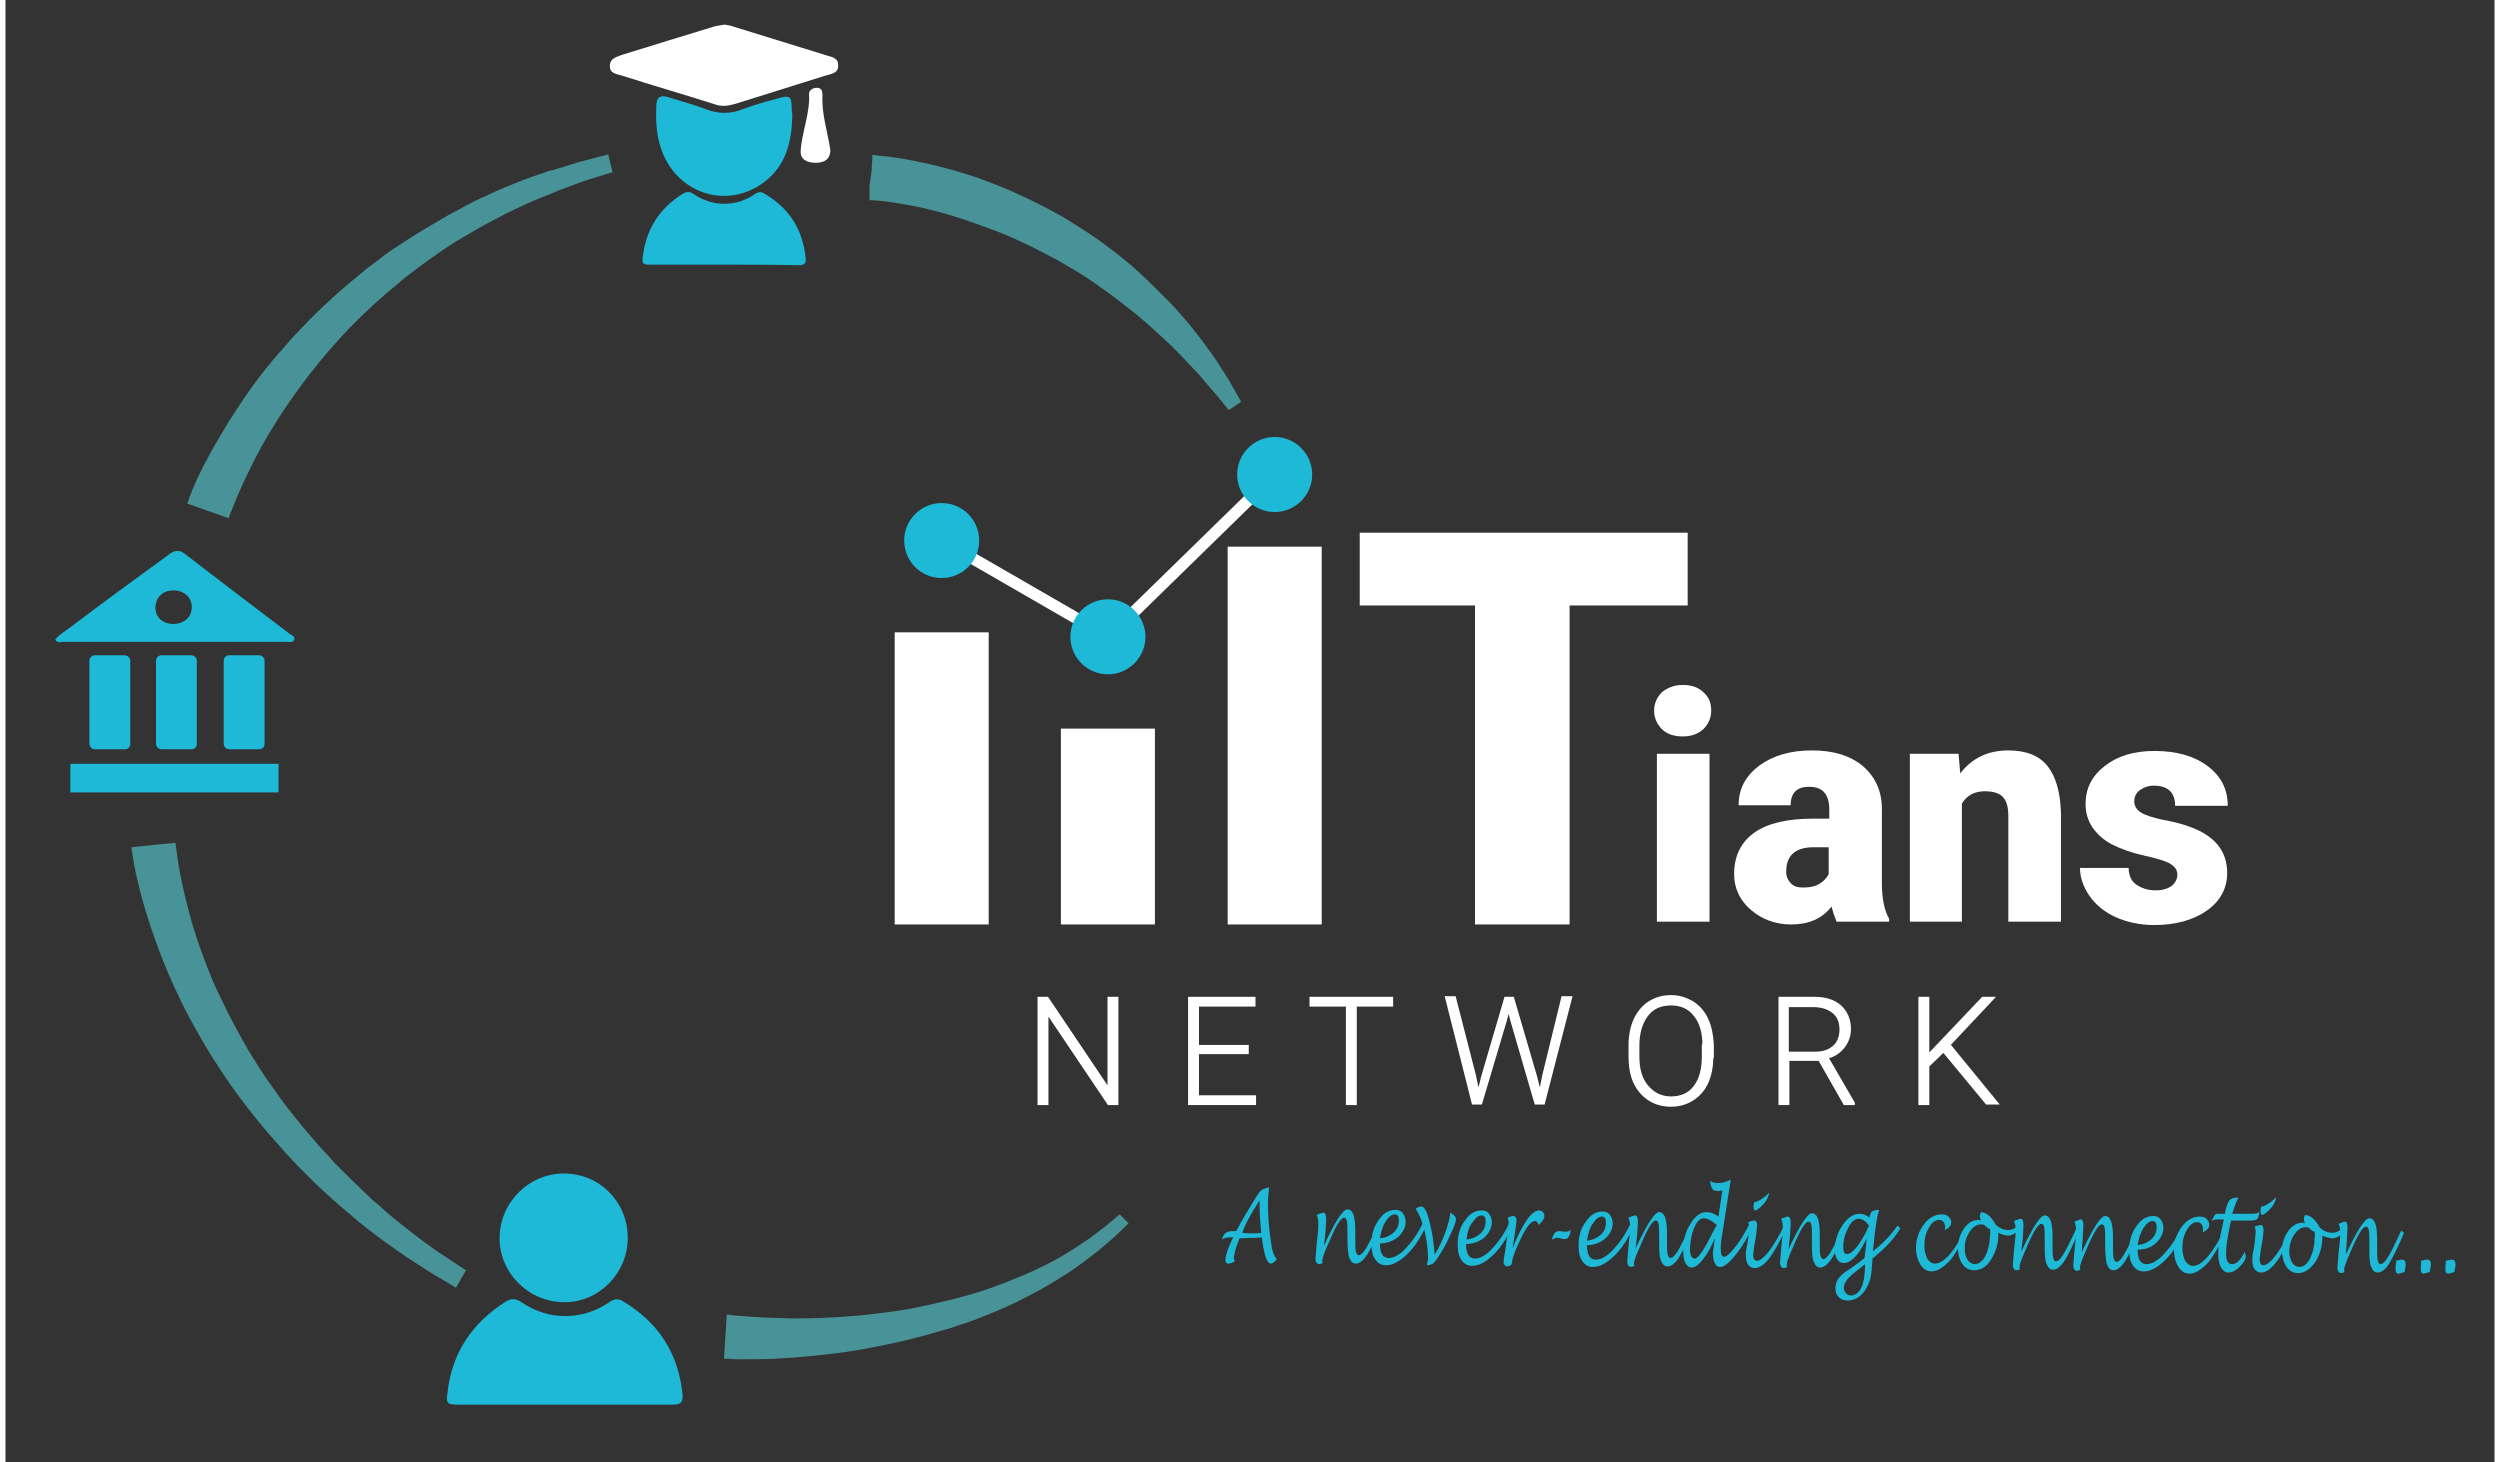 <?xml version="1.0" encoding="UTF-8" standalone="no"?>
<!DOCTYPE svg PUBLIC "-//W3C//DTD SVG 1.1//EN" "http://www.w3.org/Graphics/SVG/1.1/DTD/svg11.dtd">
<svg version="1.1" xmlns="http://www.w3.org/2000/svg" xmlns:xlink="http://www.w3.org/1999/xlink" preserveAspectRatio="xMidYMid meet" viewBox="-1 131.851 644 378.299" width="640" height="374.3"><rect x="-1" y="131.851" width="644" height="378.299" fill="#333333" stroke="none"/><defs><path d="M640 132.85C640 132.85 640 132.85 640 132.85C640 357.43 640 482.2 640 507.15C640 507.15 640 507.15 640 507.15C256 507.15 42.67 507.15 0 507.15C0 507.15 0 507.15 0 507.15C0 282.57 0 157.8 0 132.85C0 132.85 0 132.85 0 132.85C384 132.85 597.33 132.85 640 132.85Z" id="a3owXQ8OUR"></path><path d="M223.13 174.84C223.13 174.41 223.28 173.68 223.28 172.81C223.28 172.67 223.28 172.52 223.28 172.38C223.28 172.24 223.28 172.09 223.28 172.09C223.28 171.95 223.28 171.95 223.28 171.95C223.28 171.95 223.42 171.95 223.42 171.95C223.71 171.95 224 171.95 224.58 172.09C225.45 172.24 226.9 172.24 228.49 172.52C231.82 172.96 236.45 173.83 241.95 175.28C244.71 176 247.6 176.87 250.64 177.88C253.68 179.04 256.87 180.2 260.05 181.65C263.24 183.1 266.57 184.69 269.76 186.43C271.35 187.29 272.94 188.16 274.53 189.18C276.13 190.19 277.72 191.2 279.31 192.22C282.35 194.24 285.39 196.56 288.29 198.88C291.19 201.19 293.79 203.66 296.25 206.12C298.71 208.58 301.18 210.9 303.2 213.36C305.38 215.67 307.11 218.14 308.85 220.31C310.44 222.62 312.04 224.51 313.19 226.53C314.35 228.42 315.51 230.01 316.24 231.46C317.83 234.21 318.7 235.8 318.7 235.8C318.38 236.02 315.83 237.76 315.51 237.97C315.51 237.97 314.35 236.52 312.47 234.21C311.46 233.05 310.15 231.6 308.85 230.01C307.55 228.27 305.67 226.68 303.93 224.65C302.05 222.77 300.16 220.74 297.85 218.71C295.67 216.69 293.21 214.52 290.75 212.49C288.14 210.46 285.54 208.43 282.64 206.41C279.89 204.38 277 202.5 273.95 200.76C271.06 199.02 267.87 197.43 264.83 195.84C261.79 194.39 258.75 192.94 255.71 191.78C252.67 190.62 249.77 189.61 246.88 188.6C244.13 187.73 241.38 186.86 238.91 186.28C233.99 184.98 229.65 184.4 226.75 183.96C225.3 183.82 224.14 183.67 223.42 183.67C223.13 183.67 222.84 183.67 222.7 183.67C222.7 183.67 222.7 183.67 222.55 183.67C222.55 183.67 222.55 183.67 222.55 183.53C222.55 183.53 222.55 183.38 222.55 183.24C222.55 183.1 222.55 182.95 222.55 182.81C222.55 181.94 222.55 181.21 222.55 180.78C222.55 180.05 222.55 179.76 222.55 179.76C222.59 179.5 222.78 178.2 223.13 175.86C223.13 175.66 223.13 175.32 223.13 174.84Z" id="aGhfrMlyP"></path><path d="M43.15 351.2C43.29 352.07 43.44 353.52 43.73 355.4C44.31 359.02 45.47 364.24 47.2 370.46C48.07 373.5 49.23 376.83 50.53 380.31C51.84 383.78 53.29 387.4 55.17 391.02C56.04 392.9 56.9 394.64 57.92 396.52C58.93 398.41 59.95 400.29 60.96 402.03C61.97 403.91 63.13 405.65 64.29 407.53C65.45 409.41 66.61 411.15 67.91 412.89C70.37 416.51 72.98 419.84 75.73 423.17C77.03 424.76 78.48 426.35 79.78 427.95C81.23 429.54 82.68 430.99 83.98 432.58C86.88 435.48 89.63 438.23 92.38 440.83C93.1 441.41 93.68 442.14 94.41 442.71C95.13 443.29 95.86 443.87 96.43 444.45C97.74 445.61 99.04 446.77 100.34 447.78C102.95 449.81 105.27 451.69 107.44 453.29C109.61 454.88 111.49 456.18 113.09 457.19C116.27 459.37 118.15 460.52 118.15 460.52C117.89 460.97 115.81 464.56 115.55 465.01C115.55 465.01 113.67 463.86 110.19 461.83C108.45 460.81 106.57 459.51 104.25 458.06C101.94 456.62 99.48 454.73 96.72 452.85C95.28 451.84 93.97 450.68 92.52 449.67C91.8 449.09 91.08 448.51 90.35 447.93C89.63 447.35 88.9 446.77 88.18 446.05C85.14 443.58 82.1 440.83 79.06 437.94C77.61 436.49 76.02 434.9 74.43 433.3C72.98 431.71 71.38 430.12 69.94 428.38C66.9 425.05 64 421.57 61.25 417.95C59.8 416.07 58.5 414.33 57.19 412.45C55.89 410.57 54.59 408.69 53.43 406.81C52.13 404.92 51.11 403.04 49.95 401.16C48.94 399.28 47.78 397.39 46.77 395.51C44.74 391.75 43 387.98 41.41 384.36C39.82 380.74 38.52 377.27 37.36 373.94C35.04 367.42 33.59 361.77 32.72 357.72C32.29 355.69 32 354.1 31.86 352.94C31.71 351.78 31.57 351.06 31.57 351.06C32.33 350.98 36.14 350.6 43 349.9C43 350.19 43.05 350.62 43.15 351.2Z" id="auDhL04t9"></path><path d="M46.19 261.72C46.33 261.43 46.48 261 46.62 260.42C47.06 259.4 47.64 257.81 48.51 255.93C50.24 252.16 53 247.1 56.62 241.16C58.5 238.26 60.52 235.08 62.84 231.89C65.16 228.71 67.76 225.38 70.66 222.19C73.41 218.86 76.6 215.67 79.78 212.49C83.11 209.3 86.44 206.26 90.06 203.37C90.24 203.22 91.11 202.5 92.67 201.19C94.32 199.98 95.24 199.3 95.42 199.17C97.16 197.72 99.04 196.42 100.92 195.26C102.81 193.95 104.69 192.8 106.57 191.64C108.45 190.48 110.33 189.47 112.22 188.31C114.1 187.15 115.98 186.28 117.72 185.27C119.6 184.25 121.34 183.38 123.08 182.66C126.55 180.92 130.03 179.62 133.21 178.32C134.81 177.74 136.4 177.16 137.85 176.72C138.57 176.43 139.29 176.14 140.02 176C140.74 175.86 141.47 175.57 142.05 175.42C144.65 174.7 146.97 173.83 148.85 173.39C152.76 172.38 154.93 171.8 154.93 171.8C155.05 172.26 155.97 175.97 156.09 176.43C156.09 176.43 153.92 177.01 150.3 178.17C148.42 178.75 146.24 179.62 143.78 180.49C143.2 180.78 142.48 180.92 141.9 181.21C141.18 181.5 140.6 181.79 139.87 182.08C138.43 182.66 136.98 183.24 135.53 183.82C132.49 185.27 129.3 186.57 125.97 188.45C124.24 189.32 122.64 190.19 120.9 191.2C119.17 192.22 117.43 193.23 115.69 194.24C113.95 195.4 112.22 196.42 110.48 197.72C108.74 198.88 107 200.18 105.27 201.48C103.53 202.79 101.79 204.09 100.2 205.54C100.03 205.67 99.21 206.35 97.74 207.57C96.26 208.87 95.44 209.59 95.28 209.74C92.09 212.63 88.9 215.67 86.01 218.86C83.11 222.05 80.36 225.23 77.9 228.42C75.44 231.6 73.12 234.79 71.1 237.83C69.07 240.87 67.19 243.91 65.59 246.81C62.41 252.45 60.24 257.38 58.79 260.71C58.06 262.44 57.63 263.75 57.19 264.62C56.9 265.48 56.76 265.92 56.76 265.92C56.05 265.67 52.47 264.41 46.05 262.15C46.05 262.06 46.09 261.91 46.19 261.72Z" id="d1NDIRDWAE"></path><path d="M186.79 472.11C187.51 472.25 188.67 472.25 190.12 472.4C193.01 472.69 197.21 472.83 202.28 472.98C207.35 472.98 213.14 472.83 219.51 472.25C222.7 471.96 225.88 471.53 229.21 471.1C232.54 470.66 235.73 469.94 239.06 469.21C240.65 468.78 242.39 468.49 243.98 468.05C245.57 467.62 247.17 467.19 248.76 466.75C251.95 465.88 254.99 464.72 258.03 463.57C260.92 462.41 263.82 461.25 266.43 459.95C267.73 459.37 269.03 458.64 270.19 458.06C271.35 457.48 272.51 456.76 273.67 456.04C275.84 454.73 277.72 453.43 279.46 452.27C281.05 451.11 282.5 449.95 283.66 449.09C285.97 447.2 287.28 446.05 287.28 446.05C287.51 446.28 289.36 448.13 289.59 448.36C289.59 448.36 288.29 449.67 286.12 451.69C284.96 452.71 283.51 454.01 281.92 455.31C280.18 456.62 278.3 458.21 276.13 459.66C275.11 460.38 273.95 461.25 272.65 461.97C271.49 462.7 270.19 463.57 268.89 464.29C266.28 465.88 263.38 467.33 260.49 468.78C257.45 470.23 254.41 471.53 251.08 472.83C249.48 473.41 247.75 474.14 246.15 474.57C244.56 475.15 242.82 475.73 241.09 476.16C237.76 477.18 234.28 478.05 230.81 478.91C227.48 479.64 224 480.36 220.81 480.94C214.3 482.1 208.07 482.68 202.71 483.11C197.36 483.55 193.01 483.55 189.83 483.55C188.24 483.55 187.08 483.55 186.21 483.4C185.34 483.4 184.9 483.4 184.9 483.4C184.95 482.64 185.19 478.83 185.63 471.96C185.92 471.96 186.3 472.01 186.79 472.11Z" id="bJZgngOuX"></path><path d="M241.23 271.71L284.38 296.62" id="b6asyfjkX"></path><path d="M250.93 271.71C250.93 277.07 246.59 281.41 241.23 281.41C235.87 281.41 231.53 277.07 231.53 271.71C231.53 266.35 235.87 262.01 241.23 262.01C246.59 262.01 250.93 266.35 250.93 271.71" id="brL0EYiAS"></path><path d="M284.38 296.62L327.38 254.62" id="a1qo7aoNqZ"></path><path d="M293.94 296.62C293.94 301.97 289.59 306.32 284.24 306.32C278.88 306.32 274.53 301.97 274.53 296.62C274.53 291.26 278.88 286.91 284.24 286.91C289.59 286.91 293.94 291.26 293.94 296.62" id="kLJqSO14Y"></path><path d="M337.09 254.62C337.09 259.98 332.74 264.33 327.38 264.33C322.03 264.33 317.68 259.98 317.68 254.62C317.68 249.27 322.03 244.92 327.38 244.92C332.74 244.92 337.09 249.27 337.09 254.62" id="b3Y5FVW3ob"></path><path d="M143.49 495.28C134.37 495.28 125.25 495.28 116.27 495.28C113.23 495.28 112.94 494.99 113.38 492.09C114.53 481.81 119.75 474.14 128.43 468.63C129.88 467.76 131.04 467.76 132.49 468.78C139.44 473.56 148.27 473.56 155.22 468.78C156.38 467.91 157.54 467.76 158.7 468.49C167.96 473.99 173.18 482.1 174.19 492.81C174.33 494.84 173.47 495.28 171.58 495.28C162.03 495.28 152.76 495.28 143.49 495.28" id="b22vq3aIg7"></path><path d="M160 452.13C160 461.25 152.62 468.78 143.64 468.78C134.37 468.78 126.84 461.25 126.84 452.27C126.84 443 134.37 435.48 143.49 435.48C152.76 435.48 160 442.86 160 452.13" id="a4xnVMN2V"></path><path d="M11.87 297.34C13.03 295.89 14.48 295.17 15.78 294.15C24.18 287.78 32.72 281.56 41.27 275.33C42.71 274.17 44.02 274.03 45.47 275.19C54.44 282.14 63.42 288.94 72.4 295.75C72.98 296.18 73.99 296.47 73.7 297.34C73.41 298.21 72.4 297.92 71.67 297.92C52.27 297.92 33.01 297.92 13.61 297.92C13.03 298.06 12.45 298.21 11.87 297.34M42.43 293.29C45.18 293.29 47.2 291.55 47.2 288.94C47.2 286.33 45.18 284.6 42.43 284.6C39.67 284.6 37.79 286.48 37.79 289.09C37.79 291.55 39.67 293.29 42.43 293.29" id="aODYLDTYK"></path><path d="M69.65 329.48C69.65 329.48 69.65 329.48 69.65 329.48C69.65 333.91 69.65 336.38 69.65 336.87C69.65 336.87 69.65 336.87 69.65 336.87C37.33 336.87 19.37 336.87 15.78 336.87C15.78 336.87 15.78 336.87 15.78 336.87C15.78 332.44 15.78 329.98 15.78 329.48C15.78 329.48 15.78 329.48 15.78 329.48C48.1 329.48 66.06 329.48 69.65 329.48Z" id="b4jF3Ok7kW"></path><path d="M29.83 325.72C25.22 325.72 22.67 325.72 22.15 325.72C21.43 325.72 20.71 325.14 20.71 324.27C20.71 322.13 20.71 304.98 20.71 302.84C20.71 302.12 21.29 301.39 22.15 301.39C22.92 301.39 29.06 301.39 29.83 301.39C30.55 301.39 31.28 301.97 31.28 302.84C31.28 304.98 31.28 322.13 31.28 324.27C31.28 325.14 30.7 325.72 29.83 325.72" id="m4jQh4KWT2"></path><path d="M47.06 325.72C42.45 325.72 39.9 325.72 39.38 325.72C38.66 325.72 37.94 325.14 37.94 324.27C37.94 322.13 37.94 304.98 37.94 302.84C37.94 302.12 38.52 301.39 39.38 301.39C40.15 301.39 46.29 301.39 47.06 301.39C47.78 301.39 48.51 301.97 48.51 302.84C48.51 304.98 48.51 322.13 48.51 324.27C48.51 325.14 47.93 325.72 47.06 325.72" id="e1qeaMAF6y"></path><path d="M64.58 325.72C59.97 325.72 57.42 325.72 56.9 325.72C56.18 325.72 55.46 325.14 55.46 324.27C55.46 322.13 55.46 304.98 55.46 302.84C55.46 302.12 56.04 301.39 56.9 301.39C57.67 301.39 63.81 301.39 64.58 301.39C65.3 301.39 66.03 301.97 66.03 302.84C66.03 304.98 66.03 322.13 66.03 324.27C66.03 325.14 65.45 325.72 64.58 325.72" id="b4YL9OgvS4"></path><path d="M184.9 200.33C178.53 200.33 172.31 200.33 165.94 200.33C163.91 200.33 163.62 200.18 163.91 198.15C164.78 191.06 168.25 185.7 174.33 181.94C175.35 181.36 176.07 181.36 177.09 182.08C181.86 185.41 188.09 185.41 192.87 182.08C193.74 181.5 194.46 181.36 195.33 181.94C201.85 185.7 205.32 191.35 206.05 198.73C206.19 200.18 205.47 200.47 204.31 200.47C197.94 200.33 191.42 200.33 184.9 200.33" id="a1udC32qOM"></path><path d="M185.05 138.21C185.92 138.35 186.79 138.5 187.51 138.79C195.48 141.25 203.44 143.71 211.4 146.17C212.71 146.61 214.44 146.75 214.44 148.63C214.59 150.81 212.71 150.95 211.26 151.38C203.44 153.85 195.48 156.31 187.66 158.77C186.06 159.2 184.47 159.49 182.73 158.91C174.62 156.31 166.52 153.99 158.41 151.38C157.1 150.95 155.37 150.95 155.37 148.92C155.37 146.9 157.1 146.61 158.55 146.03C166.52 143.57 174.48 141.1 182.59 138.64C183.46 138.5 184.18 138.35 185.05 138.21" id="a3iRbnrfhV"></path><path d="M202.57 161.95C202.43 168.76 200.83 174.84 195.19 179.04C185.48 186.28 172.31 181.79 168.54 170.06C167.38 166.59 167.24 162.97 167.38 159.35C167.38 157.03 168.4 156.31 170.57 157.03C173.76 158.05 177.09 158.91 180.13 160.07C183.46 161.38 186.64 161.38 189.83 160.07C192.58 159.06 195.48 158.19 198.37 157.47C202.14 156.31 202.43 156.6 202.43 160.51C202.57 161.09 202.57 161.52 202.57 161.95" id="aHlWOJ3CD"></path><path d="M212.42 170.64C212.42 173.1 210.82 173.97 208.65 173.97C206.62 173.97 204.6 173.25 204.74 170.93C205.03 166.01 207.2 161.23 206.91 156.16C206.91 155.15 207.93 154.57 208.94 154.57C210.1 154.57 210.39 155.44 210.39 156.31C210.1 161.23 211.69 165.86 212.42 170.64" id="a4owvXtLhm"></path><path d="M253.39 295.46C253.39 295.46 253.39 295.46 253.39 295.46C253.39 340.81 253.39 366 253.39 371.04C253.39 371.04 253.39 371.04 253.39 371.04C238.8 371.04 230.69 371.04 229.07 371.04C229.07 371.04 229.07 371.04 229.07 371.04C229.07 325.69 229.07 300.5 229.07 295.46C229.07 295.46 229.07 295.46 229.07 295.46C243.66 295.46 251.77 295.46 253.39 295.46Z" id="k69oDc7dBw"></path><path d="M296.4 320.36C296.4 320.36 296.4 320.36 296.4 320.36C296.4 350.77 296.4 367.66 296.4 371.04C296.4 371.04 296.4 371.04 296.4 371.04C281.8 371.04 273.69 371.04 272.07 371.04C272.07 371.04 272.07 371.04 272.07 371.04C272.07 340.63 272.07 323.74 272.07 320.36C272.07 320.36 272.07 320.36 272.07 320.36C286.67 320.36 294.78 320.36 296.4 320.36Z" id="m1KvlTwoJF"></path><path d="M339.55 273.3C339.55 273.3 339.55 273.3 339.55 273.3C339.55 331.95 339.55 364.52 339.55 371.04C339.55 371.04 339.55 371.04 339.55 371.04C324.95 371.04 316.84 371.04 315.22 371.04C315.22 371.04 315.22 371.04 315.22 371.04C315.22 312.4 315.22 279.82 315.22 273.3C315.22 273.3 315.22 273.3 315.22 273.3C329.82 273.3 337.93 273.3 339.55 273.3Z" id="b5ikZwrNHN"></path><path d="M403.69 288.51L403.69 371.04L379.22 371.04L379.22 288.51L349.39 288.51L349.39 269.68L434.24 269.68L434.24 288.51L403.69 288.51Z" id="aPUXMCaHp"></path><path d="M425.56 315.73C425.56 313.85 426.28 312.25 427.58 310.95C429.03 309.79 430.77 309.07 432.94 309.07C435.11 309.07 437 309.65 438.3 310.95C439.75 312.25 440.33 313.7 440.33 315.73C440.33 317.61 439.6 319.2 438.3 320.51C436.85 321.81 435.11 322.39 432.94 322.39C430.77 322.39 428.89 321.81 427.58 320.51C426.28 319.2 425.56 317.61 425.56 315.73M426.28 370.32L426.28 326.88L439.89 326.88L439.89 370.32L426.28 370.32Z" id="bgjwfGa9b"></path><path d="M471.46 366.41C469 369.59 465.52 371.04 461.03 371.04C456.98 371.04 453.5 369.74 450.61 367.28C447.71 364.81 446.26 361.63 446.26 358.01C446.26 353.38 448 349.76 451.48 347.29C454.95 344.83 460.02 343.67 466.68 343.67C466.96 343.67 468.36 343.67 470.88 343.67C470.88 342.28 470.88 341.51 470.88 341.36C470.88 337.3 469.14 335.42 465.67 335.42C462.48 335.42 460.89 337.01 460.89 340.2C459.54 340.2 448.77 340.2 447.42 340.2C447.42 336 449.16 332.67 452.78 329.92C456.4 327.31 460.89 326.01 466.39 326.01C471.89 326.01 476.24 327.31 479.57 330.06C482.75 332.81 484.49 336.43 484.49 341.21C484.49 343.14 484.49 358.54 484.49 360.47C484.49 364.52 485.21 367.57 486.37 369.59C486.37 369.64 486.37 369.88 486.37 370.32L472.76 370.32L472.76 370.32C472.18 368.87 471.75 367.57 471.46 366.41ZM464.22 361.48C465.95 361.48 467.26 361.19 468.42 360.47C469.57 359.75 470.3 358.88 470.73 358.01C470.73 357.55 470.73 355.23 470.73 351.06C468.39 351.06 467.08 351.06 466.82 351.06C462.05 351.06 459.73 353.23 459.73 357.43C459.73 358.59 460.16 359.6 461.03 360.47C461.9 361.34 462.91 361.48 464.22 361.48" id="c171QOoq5z"></path><path d="M504.76 331.95C507.8 328.04 511.86 326.01 517.21 326.01C521.7 326.01 525.18 327.31 527.35 330.06C529.52 332.81 530.68 336.87 530.82 342.23C530.82 344.1 530.82 353.46 530.82 370.32L517.21 370.32C517.21 353.9 517.21 344.77 517.21 342.95C517.21 340.78 516.78 339.19 515.91 338.17C515.04 337.16 513.45 336.58 511.13 336.58C508.52 336.58 506.5 337.59 505.19 339.76C505.19 341.8 505.19 351.99 505.19 370.32L491.73 370.32L491.73 326.88L504.33 326.88L504.33 326.88C504.59 329.92 504.73 331.61 504.76 331.95Z" id="c72a1TVYF"></path><path d="M560.94 358.15C560.94 357 560.36 356.13 559.2 355.4C558.05 354.68 555.73 353.95 552.4 353.23C549.07 352.51 546.32 351.49 544 350.33C541.83 349.18 540.09 347.58 538.93 345.85C537.77 344.11 537.19 342.08 537.19 339.91C537.19 335.86 538.79 332.67 542.12 330.06C545.45 327.46 549.65 326.15 555 326.15C560.8 326.15 565.29 327.46 568.76 330.06C572.24 332.67 573.97 336 573.97 340.34C572.61 340.34 561.72 340.34 560.36 340.34C560.36 336.87 558.48 335.13 554.86 335.13C553.41 335.13 552.25 335.57 551.24 336.29C550.23 337.01 549.79 338.03 549.79 339.19C549.79 340.34 550.37 341.36 551.53 342.08C552.69 342.81 554.57 343.38 557.18 343.96C559.78 344.4 561.95 344.98 563.98 345.7C570.5 348.02 573.83 351.93 573.83 357.72C573.83 361.63 572.09 364.96 568.62 367.42C565.14 369.88 560.51 371.19 555 371.19C551.24 371.19 547.91 370.46 545.01 369.16C542.12 367.86 539.8 365.97 538.21 363.66C536.62 361.34 535.75 358.88 535.75 356.42C537.01 356.42 547.08 356.42 548.34 356.42C548.34 358.44 549.07 359.89 550.37 360.76C551.67 361.63 553.27 362.21 555.29 362.21C557.18 362.21 558.48 361.77 559.49 361.05C560.36 360.33 560.94 359.31 560.94 358.15" id="a4UiTeZ5A"></path><path d="M284.38 417.52L268.6 394.06L268.6 417.52L266.28 417.52L266.28 390.01L268.6 390.01L284.38 413.47L284.38 390.01L286.7 390.01L286.7 417.52L284.38 417.52Z" id="bFM4saJbb"></path><path d="M307.55 404.34L307.55 415.49L322.32 415.49L322.32 417.52L305.23 417.52L305.23 390.01L322.17 390.01L322.17 392.04L307.55 392.04L307.55 402.46L320.43 402.46L320.43 404.34L307.55 404.34Z" id="fYKMSto49"></path><path d="M348.38 392.04L348.38 417.52L346.06 417.52L346.06 392.04L336.65 392.04L336.65 390.01L357.79 390.01L357.79 392.04L348.38 392.04Z" id="a3MGciyVHH"></path><path d="M380.09 414.33L381.1 410.28L387.04 390.01L389.07 390.01L395 410.28L396.02 414.33L396.89 409.99L401.81 389.86L404.13 389.86L397.03 417.38L394.86 417.38L388.63 395.95L387.91 393.19L387.19 395.95L380.81 417.38L378.64 417.38L371.69 389.86L374.01 389.86L379.22 410.14L380.09 414.33Z" id="bG4Ag6nPE"></path><path d="M440.62 405.36C440.62 407.82 440.18 410.14 439.31 412.02C438.44 413.9 437.14 415.35 435.55 416.36C433.95 417.38 432.07 417.95 429.9 417.95C426.71 417.95 424.11 416.8 422.08 414.48C420.05 412.16 419.19 409.12 419.19 405.21C419.19 404.92 419.19 402.61 419.19 402.32C419.19 399.86 419.62 397.54 420.49 395.66C421.36 393.77 422.66 392.18 424.25 391.17C425.85 390.15 427.73 389.57 429.9 389.57C432.07 389.57 433.81 390.15 435.55 391.17C437.14 392.18 438.44 393.63 439.31 395.51C440.18 397.39 440.62 399.57 440.76 402.03C440.76 402.25 440.76 403.36 440.76 405.36C440.68 405.36 440.63 405.36 440.62 405.36ZM438.3 402.32C438.3 398.99 437.57 396.38 435.98 394.5C434.53 392.62 432.51 391.75 429.9 391.75C427.29 391.75 425.27 392.62 423.82 394.5C422.37 396.38 421.5 398.99 421.5 402.32C421.5 402.61 421.5 404.92 421.5 405.21C421.5 408.54 422.23 411 423.82 412.89C425.41 414.77 427.44 415.78 429.9 415.78C432.51 415.78 434.53 414.91 435.98 413.03C437.43 411.15 438.15 408.54 438.15 405.21C438.15 405.02 438.15 404.05 438.15 402.32C438.23 402.32 438.28 402.32 438.3 402.32Z" id="dS2QiDAJT"></path><path d="M460.31 406.08L460.31 417.52L457.99 417.52L457.99 390.01C463.38 390.01 466.37 390.01 466.97 390.01C469.86 390.01 472.18 390.73 473.77 392.18C475.37 393.63 476.24 395.66 476.24 398.12C476.24 399.86 475.66 401.45 474.64 402.75C473.63 404.05 472.18 405.07 470.44 405.5C470.9 406.28 473.17 410.19 477.25 417.23L477.25 417.52L474.79 417.52L468.27 406.08L460.31 406.08ZM460.31 404.2C464.56 404.2 466.93 404.2 467.4 404.2C469.29 404.2 470.88 403.62 472.04 402.61C473.19 401.59 473.77 400 473.77 398.26C473.77 396.38 473.19 394.79 471.89 393.77C470.59 392.76 469 392.18 466.68 392.18C466.24 392.18 464.07 392.18 460.16 392.18L460.16 404.2L460.31 404.2Z" id="a1Eufij8Yy"></path><path d="M496.51 407.67L496.51 417.52L494.19 417.52L494.19 390.01L496.51 390.01L496.51 404.78L510.55 390.01L513.45 390.01L502.01 402.17L514.46 417.38L511.57 417.38L500.42 403.91L496.51 407.67Z" id="b4Bl3AV2US"></path><path d="M318.12 452.71C317.25 454.73 316.96 456.18 316.81 457.34C316.81 457.63 316.96 457.92 317.1 458.21C316.96 458.21 316.67 458.5 316.09 458.64C315.8 458.79 315.66 458.79 315.37 458.79C314.93 458.79 314.64 458.5 314.64 457.92C314.64 456.76 315.22 455.02 316.38 452.56C316.4 452.52 316.5 452.33 316.67 451.98C316.41 451.98 316.26 451.98 316.24 451.98C315.22 451.98 314.35 452.13 313.77 452.56C314.06 451.11 314.93 450.39 316.24 450.39C316.31 450.39 316.7 450.39 317.39 450.39C317.57 450.13 317.66 449.98 317.68 449.95C318.7 447.93 320.29 445.32 322.32 441.99C323.04 440.83 323.48 440.11 323.91 439.82C324.34 439.53 324.92 439.24 325.94 439.1C325.79 440.54 325.65 441.99 325.65 443.29C325.65 446.77 325.94 450.24 326.52 453.86C326.81 455.89 327.38 457.05 327.96 457.63C327.38 458.35 326.81 458.79 326.37 458.79C325.36 458.79 324.63 456.47 324.05 451.98C323.04 452.13 322.03 452.13 320.87 452.13C320.7 452.14 319.83 452.18 318.26 452.27C318.18 452.53 318.13 452.68 318.12 452.71ZM320.87 450.97C322.17 450.97 323.19 450.97 323.91 450.82C323.62 447.93 323.48 445.47 323.48 443.44C323.48 443.34 323.48 442.53 323.48 442.43C323.33 442.71 322.75 443.58 322.03 444.74C320.72 446.91 319.71 448.8 319.13 450.39C319.12 450.42 319.07 450.56 318.99 450.82C320.12 450.91 320.74 450.96 320.87 450.97Z" id="aGBL8D1fS"></path><path d="M346.21 444.74C347.66 444.74 348.24 446.62 348.24 450.39C348.24 450.55 348.24 451.82 348.24 451.98C348.24 453.72 348.24 455.02 348.38 455.6C348.52 456.18 348.81 456.62 349.1 456.62C349.68 456.62 350.26 456.04 350.99 454.88C351.71 453.72 352.87 451.4 354.46 447.93C354.53 447.99 355.11 448.45 355.19 448.51C353.74 451.98 352.43 454.59 351.42 456.33C350.26 458.06 349.25 458.79 348.38 458.79C347.51 458.79 347.08 458.21 346.64 457.19C346.35 456.18 346.21 454.3 346.21 451.84C346.21 451.72 346.21 450.79 346.21 450.68C346.21 449.23 346.21 448.36 346.06 447.78C345.92 447.2 345.77 446.91 345.34 446.91C344.47 446.91 343.17 449.09 341.29 453.57C340.85 454.59 340.56 455.31 340.42 455.6C339.98 456.76 339.69 457.48 339.69 458.06C339.69 458.21 339.69 458.5 339.84 458.64C339.4 458.79 339.11 458.93 338.97 458.93C338.39 458.93 337.95 458.5 337.95 457.48C337.95 457.19 338.1 456.04 338.24 453.86C338.27 453.59 338.5 451.39 338.53 451.11C338.68 449.95 338.68 449.09 338.68 448.36C338.68 447.49 338.53 446.77 338.24 446.19C338.39 446.19 338.53 446.05 338.97 445.9C339.4 445.76 339.69 445.61 339.98 445.61C340.42 445.61 340.71 446.05 340.71 447.06C340.71 447.49 340.71 448.36 340.56 449.67C340.56 449.95 340.56 450.24 340.56 450.39C340.53 450.64 340.39 451.9 340.13 454.15C343.02 447.88 345.05 444.74 346.21 444.74Z" id="h6yG0ZC3wB"></path><path d="M356.92 457.34C358.23 457.34 359.82 456.47 361.41 454.73C363 453 364.6 450.82 365.9 447.93C365.99 447.99 366.68 448.45 366.77 448.51C365.47 451.55 363.87 454.15 361.85 456.18C359.82 458.21 357.94 459.22 356.2 459.22C355.04 459.22 354.17 458.79 353.45 457.77C352.72 456.76 352.43 455.46 352.43 453.72C352.43 451.26 353.01 449.23 354.32 447.49C355.48 445.76 356.92 444.89 358.66 444.89C359.53 444.89 360.11 445.18 360.54 445.76C360.98 446.33 361.27 447.06 361.27 447.93C361.27 449.38 360.54 450.82 359.24 451.98C357.94 453 356.34 453.57 354.61 453.57C354.61 456.04 355.33 457.34 356.92 457.34ZM358.08 450.82C359.1 449.95 359.53 448.8 359.53 447.64C359.53 446.62 359.24 446.05 358.52 446.05C357.65 446.05 356.92 446.62 356.05 447.93C355.33 449.09 354.9 450.53 354.61 452.27C355.91 452.13 357.07 451.69 358.08 450.82Z" id="i1UplqBfF"></path><path d="M367.06 457.34C367.06 455.31 366.77 453 366.19 450.39C365.61 447.93 364.74 445.9 363.87 444.6C364.45 444.16 364.89 444.02 365.32 444.02C366.05 444.02 366.77 445.18 367.35 447.64C368.07 450.1 368.51 453 368.8 456.47C369.95 454.59 370.82 452.71 371.55 450.68C372.27 448.65 372.71 446.91 372.85 445.61C373.86 446.19 374.3 446.77 374.3 447.35C374.3 447.93 373.86 449.23 372.85 451.26C371.98 453.29 370.97 455.17 369.81 456.9C369.23 457.77 368.8 458.35 368.51 458.64C368.22 458.93 367.49 459.22 366.77 459.22C366.91 458.5 367.06 457.77 367.06 457.34Z" id="hwW8dEHiT"></path><path d="M379.22 457.48C380.52 457.48 382.12 456.62 383.71 454.88C385.3 453.14 386.9 450.97 388.2 448.07C388.29 448.13 388.98 448.59 389.07 448.65C387.76 451.69 386.17 454.3 384.14 456.33C382.12 458.35 380.24 459.37 378.5 459.37C377.34 459.37 376.47 458.93 375.75 457.92C375.02 456.9 374.73 455.6 374.73 453.86C374.73 451.4 375.31 449.38 376.62 447.64C377.77 445.9 379.22 445.03 380.96 445.03C381.83 445.03 382.41 445.32 382.84 445.9C383.28 446.48 383.57 447.2 383.57 448.07C383.57 449.52 382.84 450.97 381.54 452.13C380.24 453.14 378.64 453.72 376.9 453.72C376.9 456.18 377.63 457.48 379.22 457.48ZM380.52 451.11C381.54 450.24 381.97 449.09 381.97 447.93C381.97 446.91 381.68 446.33 380.96 446.33C380.09 446.33 379.37 446.91 378.5 448.22C377.63 449.23 377.19 450.82 377.05 452.56C378.35 452.42 379.51 451.98 380.52 451.11Z" id="a1Jt1hiY2g"></path><path d="M387.62 459.51C387.04 459.51 386.61 459.08 386.61 458.35C386.61 457.92 386.75 457.05 387.04 455.46C387.08 455.14 387.43 452.59 387.48 452.27C387.76 450.39 387.91 449.09 387.91 448.07C387.91 447.64 387.76 447.2 387.62 446.91C388.34 446.62 388.78 446.48 389.21 446.48C389.65 446.48 389.94 446.91 389.94 447.64C389.94 448.07 389.79 449.38 389.5 451.26C389.44 451.62 388.98 454.52 388.92 454.88C390.08 451.84 391.38 449.38 392.54 447.64C393.7 445.9 394.86 445.03 395.87 445.03C396.16 445.03 396.45 445.18 396.74 445.47C397.03 445.76 397.18 446.05 397.18 446.48C397.18 447.06 396.74 447.78 395.73 448.8C395.44 448.07 395.15 447.78 394.71 447.78C393.85 447.78 392.83 448.94 391.67 451.11C390.95 452.56 390.23 454.01 389.65 455.46C389.07 456.9 388.78 458.06 388.78 458.64C388.77 458.67 388.72 458.82 388.63 459.08C388.15 459.37 387.81 459.51 387.62 459.51Z" id="bxbRnZXX3"></path><path d="M400.8 450.39C400.94 450.39 401.09 450.39 401.23 450.39C401.33 450.4 402.14 450.52 402.24 450.53C402.39 450.53 402.68 450.53 402.82 450.53C403.26 450.53 403.69 450.39 403.98 449.95C403.84 451.55 403.26 452.42 402.68 452.42C402.53 452.42 402.39 452.42 402.1 452.42C402.03 452.4 401.45 452.29 401.38 452.27C400.94 452.13 400.51 452.13 400.22 452.13C399.93 452.27 399.49 452.42 399.06 452.56C399.49 451.11 400.07 450.39 400.8 450.39Z" id="c1IU0HljuT"></path><path d="M410.5 457.77C411.8 457.77 413.39 456.9 414.99 455.17C416.58 453.43 418.17 451.26 419.48 448.36C419.56 448.42 420.26 448.88 420.34 448.94C419.04 451.98 417.45 454.59 415.42 456.62C413.39 458.64 411.51 459.66 409.77 459.66C408.62 459.66 407.75 459.22 407.02 458.21C406.3 457.19 406.01 455.89 406.01 454.15C406.01 451.69 406.59 449.67 407.89 447.93C409.05 446.19 410.5 445.32 412.24 445.32C413.1 445.32 413.68 445.61 414.12 446.19C414.55 446.77 414.84 447.49 414.84 448.36C414.84 449.81 414.12 451.26 412.81 452.42C411.51 453.43 409.92 454.01 408.18 454.01C408.18 456.47 408.9 457.77 410.5 457.77ZM411.66 451.4C412.67 450.53 413.1 449.38 413.1 448.22C413.1 447.2 412.81 446.62 412.09 446.62C411.22 446.62 410.5 447.2 409.63 448.51C408.9 449.52 408.47 451.11 408.18 452.85C409.48 452.71 410.64 452.27 411.66 451.4Z" id="a7VXdGBve5"></path><path d="M426.86 445.47C428.31 445.47 428.89 447.35 428.89 451.11C428.89 451.27 428.89 452.55 428.89 452.71C428.89 454.44 428.89 455.75 429.03 456.33C429.18 456.9 429.47 457.34 429.76 457.34C430.33 457.34 430.91 456.76 431.64 455.6C432.36 454.44 433.52 452.13 435.11 448.65C435.19 448.71 435.76 449.17 435.84 449.23C434.39 452.71 433.09 455.31 432.07 457.05C431.06 458.79 429.9 459.51 429.03 459.51C428.16 459.51 427.73 458.93 427.29 457.92C426.86 456.9 426.86 455.02 426.86 452.56C426.86 452.45 426.86 451.52 426.86 451.4C426.86 449.95 426.86 449.09 426.71 448.51C426.57 447.93 426.43 447.64 425.99 447.64C425.12 447.64 423.82 449.81 421.94 454.3C421.5 455.31 421.21 456.04 421.07 456.33C420.63 457.48 420.34 458.21 420.34 458.79C420.34 458.93 420.34 459.22 420.49 459.37C420.05 459.51 419.76 459.66 419.62 459.66C419.04 459.66 418.61 459.22 418.61 458.21C418.61 457.92 418.75 456.76 418.9 454.59C418.92 454.31 419.16 452.11 419.19 451.84C419.33 450.68 419.33 449.81 419.33 449.09C419.33 448.22 419.19 447.49 418.9 446.91C419.04 446.91 419.19 446.77 419.62 446.62C420.05 446.48 420.34 446.33 420.63 446.33C421.07 446.33 421.36 446.77 421.36 447.78C421.36 448.22 421.36 449.09 421.21 450.39C421.21 450.68 421.21 450.97 421.21 451.11C421.18 451.36 421.04 452.62 420.78 454.88C423.67 448.6 425.7 445.47 426.86 445.47Z" id="c20T08EYXx"></path><path d="M438.15 457.77C437 459.22 436.13 459.8 435.26 459.8C434.53 459.8 434.1 459.37 433.67 458.64C433.23 457.92 433.09 456.76 433.09 455.46C433.09 452.85 433.67 450.39 434.97 448.51C436.13 446.48 437.57 445.47 439.17 445.47C440.18 445.47 441.19 445.9 442.21 446.62C442.31 445.94 443.12 440.5 443.22 439.82C442.64 439.96 442.21 440.11 441.77 439.96C441.19 439.96 440.76 439.82 440.62 439.38C440.33 439.1 440.18 438.37 440.04 437.36C440.47 437.79 441.19 437.94 442.06 437.94C443.22 437.94 444.38 437.65 445.39 437.07C445.18 438.46 443.44 449.58 443.22 450.97C442.93 452.56 442.79 453.86 442.79 454.88C442.79 456.33 443.08 457.05 443.66 457.05C444.24 457.05 445.25 456.18 446.7 454.3C448.14 452.42 449.3 450.39 450.32 448.36C450.39 448.43 450.97 449.01 451.04 449.09C449.88 451.84 448.43 454.3 446.7 456.47C444.96 458.64 443.66 459.66 442.64 459.66C441.34 459.66 440.76 458.21 440.76 455.6C441.05 454.59 441.05 453.43 441.34 452.13C440.33 454.44 439.31 456.33 438.15 457.77ZM438.44 447.06C437.43 447.06 436.71 447.78 435.98 449.38C435.26 450.97 434.97 452.71 434.82 454.88C434.82 456.62 435.26 457.48 436.13 457.48C437 457.48 438.73 454.88 441.34 449.52C441.48 449.38 441.63 449.23 441.77 448.8C440.47 447.64 439.31 447.06 438.44 447.06Z" id="ejCUL3syN"></path><path d="M455.53 457.19C454.08 459.08 452.78 459.95 451.62 459.95C450.9 459.95 450.32 459.66 449.88 459.08C449.45 458.5 449.3 457.63 449.3 456.62C449.3 456.18 449.3 455.6 449.45 454.88C449.48 454.73 449.71 453.57 449.74 453.43C450.03 451.4 450.17 449.95 450.17 449.23C450.17 448.8 450.03 448.36 449.88 448.07C450.75 447.78 451.19 447.64 451.48 447.64C451.91 447.64 452.2 448.07 452.2 448.94C452.2 449.52 452.05 450.53 451.91 451.69C451.87 451.94 451.52 453.91 451.48 454.15C451.33 455.31 451.19 456.18 451.19 456.47C451.19 457.48 451.48 458.06 452.2 458.06C452.92 458.06 454.08 457.19 455.38 455.46C456.69 453.72 457.99 451.4 459.29 448.8C459.33 448.83 459.53 449.03 459.87 449.38C457.94 453.33 456.49 455.94 455.53 457.19ZM451.48 442.86C452.05 442.86 452.63 442.57 453.5 441.99C454.37 441.41 454.95 440.83 455.38 440.4C455.1 441.56 454.66 442.57 453.94 443.29C452.92 444.45 452.05 445.03 451.76 445.03C451.48 445.03 451.33 444.89 451.33 444.45C451.19 443.87 451.33 443.44 451.48 442.86C451.48 442.86 451.48 442.86 451.48 442.86Z" id="cCSltQSr2"></path><path d="M466.39 445.76C467.84 445.76 468.42 447.64 468.42 451.4C468.42 451.56 468.42 452.84 468.42 453C468.42 454.73 468.42 456.04 468.56 456.62C468.71 457.19 469 457.63 469.29 457.63C469.86 457.63 470.44 457.05 471.17 455.89C471.89 454.73 473.05 452.42 474.64 448.94C474.71 449 475.29 449.46 475.37 449.52C473.92 453 472.62 455.6 471.6 457.34C470.44 459.08 469.43 459.8 468.56 459.8C467.69 459.8 467.26 459.22 466.82 458.21C466.39 457.19 466.39 455.31 466.39 452.85C466.39 452.73 466.39 451.81 466.39 451.69C466.39 450.24 466.39 449.38 466.24 448.8C466.1 448.22 465.95 447.93 465.52 447.93C464.65 447.93 463.35 450.1 461.47 454.59C461.03 455.6 460.74 456.33 460.6 456.62C460.16 457.77 459.87 458.5 459.87 459.08C459.87 459.22 459.87 459.51 460.02 459.66C459.58 459.8 459.29 459.95 459.15 459.95C458.57 459.95 458.14 459.51 458.14 458.5C458.14 458.21 458.28 457.05 458.43 454.88C458.45 454.6 458.69 452.4 458.71 452.13C458.86 450.97 458.86 450.1 458.86 449.38C458.86 448.51 458.71 447.78 458.43 447.2C458.57 447.2 458.71 447.06 459.15 446.91C459.58 446.77 459.87 446.62 460.16 446.62C460.6 446.62 460.89 447.06 460.89 448.07C460.89 448.51 460.89 449.52 460.74 450.68C460.74 450.97 460.74 451.26 460.74 451.4C460.71 451.65 460.57 452.91 460.31 455.17C463.2 448.89 465.23 445.76 466.39 445.76Z" id="bPIyRdkZ3"></path><path d="M477.83 456.76C476.67 458.06 475.66 458.64 474.64 458.64C473.92 458.64 473.34 458.35 472.9 457.63C472.47 456.9 472.33 456.18 472.33 455.17C472.33 452.85 473.05 450.68 474.35 448.8C475.66 446.91 477.1 445.9 478.7 445.9C479.57 445.9 480.43 446.19 481.3 446.91C481.45 446.05 481.59 445.61 481.88 445.32C482.17 445.18 482.75 444.89 483.76 444.89C483.33 446.19 482.75 449.38 482.32 454.3C482.3 454.43 482.19 455.47 482.17 455.6C484.92 453.43 486.95 451.26 488.54 448.94C488.62 449.01 489.19 449.59 489.27 449.67C487.82 452.13 485.5 454.73 482.03 457.48C482.03 457.77 482.03 458.06 482.03 458.21C481.88 460.38 481.74 461.83 481.45 462.84C481.16 463.86 480.72 464.72 480.14 465.74C478.84 467.48 477.39 468.34 475.66 468.34C474.64 468.34 473.92 468.05 473.34 467.48C472.76 466.9 472.47 466.17 472.47 465.16C472.47 464.29 472.76 463.42 473.19 462.7C473.77 461.97 474.64 461.1 476.09 460.24C476.96 459.66 478.41 458.64 480 457.34C480.04 457 480.23 455.31 480.58 452.27C479.52 454.4 478.6 455.89 477.83 456.76ZM478.41 447.2C477.54 447.2 476.52 447.93 475.8 449.52C474.93 451.11 474.5 452.71 474.5 454.44C474.5 455.75 474.79 456.33 475.51 456.33C476.24 456.33 477.1 455.6 478.26 454.15C479.28 452.71 480.29 450.97 481.16 448.94C480.29 447.78 479.42 447.2 478.41 447.2ZM477.97 460.67C475.8 462.26 474.64 463.71 474.64 465.01C474.64 465.59 474.79 466.03 475.22 466.46C475.51 466.9 476.09 467.04 476.52 467.04C478.84 466.9 480.14 464.29 480.14 458.93C479.71 459.22 478.99 459.8 477.97 460.67Z" id="amyJ9Dxan"></path><path d="M502.15 457.92C500.42 459.8 498.82 460.81 497.38 460.81C496.22 460.81 495.2 460.24 494.48 459.08C493.76 457.92 493.32 456.47 493.32 454.73C493.32 452.42 494.05 450.39 495.35 448.65C496.65 446.91 498.24 446.05 499.98 446.05C500.71 446.05 501.29 446.19 501.72 446.62C502.15 447.06 502.44 447.49 502.44 448.07C502.44 448.94 501.86 449.67 500.71 450.1C500.71 449.95 500.85 449.67 500.85 449.52C500.85 448.22 500.27 447.49 499.26 447.49C498.24 447.49 497.38 448.22 496.65 449.52C495.78 450.97 495.49 452.42 495.49 454.15C495.49 455.46 495.78 456.62 496.22 457.48C496.8 458.35 497.38 458.79 498.24 458.79C500.56 458.79 503.31 455.6 506.5 449.23C506.54 449.27 506.73 449.46 507.08 449.81C504.95 453.86 503.31 456.57 502.15 457.92Z" id="e6GBUnbzH"></path><path d="M514.61 451.4C514.61 453.86 513.88 455.89 512.72 457.77C511.57 459.66 509.97 460.52 508.38 460.52C507.08 460.52 506.06 459.95 505.34 458.93C504.62 457.92 504.18 456.47 504.18 454.73C504.18 452.71 504.76 451.11 505.77 449.67C506.79 448.22 508.09 447.49 509.39 447.49C509.54 447.49 509.83 447.49 510.12 447.64C509.97 447.2 509.83 446.91 509.83 446.62C509.83 446.19 509.97 445.9 510.12 445.47C511.71 445.61 512.87 446.77 513.88 448.65C514.9 449.67 516.05 450.1 517.21 450.1C517.94 450.1 518.81 449.81 519.67 449.09C519.72 449.19 520.07 450 520.11 450.1C519.1 450.97 518.08 451.55 517.07 451.55C516.2 451.4 515.48 451.26 514.61 450.82C514.61 450.97 514.61 451.26 514.61 451.4ZM510.99 448.8C510.7 448.65 510.41 448.65 510.12 448.65C509.1 448.65 508.09 449.23 507.22 450.53C506.35 451.84 505.92 453.29 505.92 454.88C505.92 456.04 506.21 457.05 506.64 457.77C507.08 458.5 507.8 458.93 508.52 458.93C509.54 458.93 510.55 458.21 511.28 456.76C512 455.31 512.43 453.57 512.43 451.69C512.58 451.11 512.58 450.39 512.43 449.81C511.86 449.67 511.42 449.23 510.99 448.8Z" id="agaj59x6V"></path><path d="M526.62 446.33C528.07 446.33 528.65 448.22 528.65 451.98C528.65 452.14 528.65 453.42 528.65 453.57C528.65 455.31 528.65 456.62 528.8 457.19C528.94 457.92 529.23 458.21 529.52 458.21C530.1 458.21 530.68 457.63 531.4 456.47C532.13 455.31 533.29 453 534.88 449.52C534.95 449.58 535.53 450.04 535.6 450.1C534.15 453.57 532.85 456.18 531.84 457.92C530.68 459.66 529.67 460.38 528.8 460.38C527.93 460.38 527.49 459.8 527.06 458.79C526.62 457.77 526.62 455.89 526.62 453.43C526.62 453.31 526.62 452.39 526.62 452.27C526.62 450.82 526.62 449.95 526.48 449.38C526.33 448.8 526.19 448.51 525.76 448.51C524.89 448.51 523.58 450.68 521.7 455.17C521.27 456.18 520.98 456.9 520.83 457.19C520.4 458.35 520.11 459.08 520.11 459.66C520.11 459.8 520.11 460.09 520.25 460.24C519.82 460.38 519.53 460.52 519.38 460.52C518.81 460.52 518.37 460.09 518.37 459.08C518.37 458.79 518.52 457.63 518.66 455.46C518.69 455.18 518.92 452.98 518.95 452.71C519.1 451.55 519.1 450.68 519.1 449.95C519.1 449.09 518.95 448.36 518.66 447.78C518.81 447.78 518.95 447.64 519.38 447.49C519.82 447.35 520.11 447.2 520.4 447.2C520.83 447.2 521.12 447.64 521.12 448.65C521.12 449.09 521.12 449.95 520.98 451.26C520.98 451.55 520.98 451.84 520.98 451.98C520.95 452.23 520.8 453.49 520.54 455.75C523.44 449.47 525.47 446.33 526.62 446.33Z" id="a15NU8ZQAd"></path><path d="M542.26 446.48C543.71 446.48 544.29 448.36 544.29 452.13C544.29 452.29 544.29 453.56 544.29 453.72C544.29 455.46 544.29 456.76 544.43 457.34C544.58 457.92 544.87 458.35 545.16 458.35C545.74 458.35 546.32 457.77 547.04 456.62C547.76 455.46 548.92 453.14 550.52 449.67C550.59 449.72 551.17 450.19 551.24 450.24C549.79 453.72 548.49 456.33 547.48 458.06C546.32 459.8 545.3 460.52 544.43 460.52C543.57 460.52 543.13 459.95 542.7 458.93C542.41 457.92 542.26 456.04 542.26 453.57C542.26 453.46 542.26 452.53 542.26 452.42C542.26 450.97 542.26 450.1 542.12 449.52C541.97 448.94 541.83 448.65 541.39 448.65C540.52 448.65 539.22 450.82 537.34 455.31C536.9 456.33 536.62 457.05 536.47 457.34C536.04 458.5 535.75 459.22 535.75 459.8C535.75 459.95 535.75 460.24 535.89 460.38C535.46 460.52 535.17 460.67 535.02 460.67C534.44 460.67 534.01 460.24 534.01 459.22C534.01 458.93 534.15 457.77 534.3 455.6C534.33 455.33 534.56 453.13 534.59 452.85C534.73 451.69 534.73 450.82 534.73 450.1C534.73 449.23 534.59 448.51 534.3 447.93C534.44 447.93 534.59 447.78 535.02 447.64C535.46 447.49 535.75 447.35 535.89 447.35C536.33 447.35 536.62 447.78 536.62 448.8C536.62 449.23 536.62 450.1 536.47 451.4C536.47 451.69 536.47 451.98 536.47 452.13C536.45 452.38 536.35 453.63 536.18 455.89C539.08 449.62 541.1 446.48 542.26 446.48Z" id="afTWbpyJF"></path><path d="M552.98 458.93C554.28 458.93 555.87 458.06 557.47 456.33C559.06 454.59 560.65 452.42 561.95 449.52C562.04 449.58 562.74 450.04 562.82 450.1C561.52 453.14 559.93 455.75 557.9 457.77C555.87 459.8 553.99 460.81 552.25 460.81C551.1 460.81 550.23 460.38 549.5 459.37C548.78 458.35 548.49 457.05 548.49 455.31C548.49 452.85 549.07 450.82 550.37 449.09C551.53 447.35 552.98 446.48 554.71 446.48C555.58 446.48 556.16 446.77 556.6 447.35C557.03 447.93 557.32 448.65 557.32 449.52C557.32 450.97 556.6 452.42 555.29 453.57C553.99 454.73 552.4 455.17 550.66 455.17C550.66 457.63 551.38 458.93 552.98 458.93ZM554.14 452.56C555.15 451.69 555.58 450.53 555.58 449.38C555.58 448.36 555.29 447.78 554.57 447.78C553.7 447.78 552.98 448.36 552.11 449.67C551.38 450.82 550.95 452.27 550.66 454.01C551.96 453.86 553.12 453.43 554.14 452.56Z" id="e2AmvtG6vL"></path><path d="M568.9 458.5C567.17 460.38 565.57 461.39 564.13 461.39C562.97 461.39 561.95 460.81 561.23 459.66C560.51 458.5 560.07 457.05 560.07 455.31C560.07 453 560.8 450.97 562.1 449.23C563.4 447.49 565 446.62 566.73 446.62C567.46 446.62 568.04 446.77 568.47 447.2C568.9 447.64 569.19 448.07 569.19 448.65C569.19 449.52 568.62 450.24 567.46 450.68C567.46 450.53 567.6 450.24 567.6 450.1C567.6 448.8 567.02 448.07 566.01 448.07C565 448.07 564.13 448.8 563.4 450.1C562.53 451.55 562.24 453 562.24 454.73C562.24 456.04 562.53 457.19 562.97 458.06C563.55 458.93 564.13 459.37 565 459.37C567.31 459.37 570.06 456.18 573.25 449.81C573.29 449.85 573.48 450.04 573.83 450.39C571.7 454.44 570.06 457.15 568.9 458.5Z" id="g1ypBxvMVf"></path><path d="M578.61 456.9C578.61 457.77 578.03 458.64 577.01 459.66C576 460.67 574.99 461.1 574.12 461.1C573.39 461.1 572.81 460.67 572.24 459.8C571.8 458.93 571.51 457.77 571.51 456.33C571.51 454.73 571.8 452.42 572.52 449.52C572.55 449.38 572.7 448.65 572.96 447.35C572 447.35 571.47 447.35 571.37 447.35C570.64 447.35 570.21 447.49 569.77 447.78C570.21 446.91 570.5 446.33 570.64 446.19C570.93 445.9 571.22 445.9 571.8 445.9C571.9 445.9 572.38 445.9 573.25 445.9C573.34 445.38 573.38 445.09 573.39 445.03C573.68 443.73 574.12 442.86 574.41 442.43C574.84 441.99 575.42 441.7 576.29 441.7C576.43 441.7 576.58 441.7 576.72 441.7C576.29 442.57 575.71 444.02 575.13 445.9C575.64 445.9 579.69 445.9 580.2 445.9C581.07 445.9 581.79 445.76 582.23 445.47C582.08 446.33 581.79 446.91 581.65 447.2C581.36 447.49 580.92 447.64 580.2 447.64C579.66 447.64 575.38 447.64 574.84 447.64C574.84 447.93 574.7 448.07 574.7 448.22C573.97 451.69 573.54 454.3 573.54 456.04C573.54 458.06 573.97 458.93 575.13 458.93C575.71 458.93 576.29 458.64 576.87 458.06C577.59 457.19 578.03 456.47 578.32 455.75C578.46 456.18 578.61 456.47 578.61 456.9Z" id="d1Q7ON0AbS"></path><path d="M586.57 458.35C585.12 460.24 583.82 461.1 582.66 461.1C581.94 461.1 581.36 460.81 580.92 460.24C580.49 459.66 580.34 458.79 580.34 457.77C580.34 457.34 580.34 456.76 580.49 456.04C580.52 455.89 580.75 454.73 580.78 454.59C581.07 452.56 581.21 451.11 581.21 450.39C581.21 449.95 581.07 449.52 580.92 449.23C581.79 448.94 582.23 448.8 582.52 448.8C582.95 448.8 583.24 449.23 583.24 450.1C583.24 450.68 583.1 451.69 582.95 452.85C582.91 453.1 582.56 455.07 582.52 455.31C582.37 456.47 582.23 457.34 582.23 457.63C582.23 458.64 582.52 459.22 583.24 459.22C583.96 459.22 585.12 458.35 586.43 456.62C587.73 454.88 589.03 452.56 590.33 449.95C590.37 449.99 590.57 450.19 590.91 450.53C588.98 454.49 587.54 457.1 586.57 458.35ZM582.66 444.02C583.24 444.02 583.82 443.73 584.69 443.15C585.56 442.57 586.14 441.99 586.57 441.56C586.28 442.71 585.85 443.73 585.12 444.45C584.11 445.61 583.24 446.19 582.95 446.19C582.66 446.19 582.52 446.05 582.52 445.61C582.37 445.03 582.52 444.45 582.66 444.02C582.66 444.02 582.66 444.02 582.66 444.02Z" id="b1bB17P1Ft"></path><path d="M598.44 452.13C598.44 454.59 597.72 456.62 596.56 458.5C595.26 460.24 593.81 461.25 592.22 461.25C590.91 461.25 589.9 460.67 589.18 459.66C588.45 458.5 588.02 457.19 588.02 455.46C588.02 453.43 588.6 451.84 589.61 450.39C590.62 448.94 591.93 448.22 593.23 448.22C593.38 448.22 593.67 448.22 593.95 448.36C593.81 447.93 593.67 447.64 593.67 447.35C593.67 446.91 593.81 446.62 593.95 446.19C595.55 446.33 596.71 447.49 597.72 449.38C598.73 450.39 599.89 450.82 601.05 450.82C601.77 450.82 602.64 450.53 603.51 449.81C603.55 449.91 603.9 450.72 603.95 450.82C602.93 451.69 601.92 452.27 600.9 452.27C600.18 452.13 599.46 451.98 598.44 451.55C598.44 451.69 598.44 451.98 598.44 452.13ZM594.97 449.52C594.68 449.38 594.39 449.38 594.1 449.38C593.09 449.38 592.07 449.95 591.2 451.26C590.33 452.56 589.9 454.01 589.9 455.6C589.9 456.76 590.19 457.77 590.62 458.5C591.06 459.22 591.78 459.66 592.51 459.66C593.52 459.66 594.53 458.93 595.26 457.48C595.98 456.04 596.42 454.3 596.42 452.42C596.56 451.84 596.56 451.11 596.42 450.53C595.84 450.39 595.4 449.95 594.97 449.52Z" id="aAs9LW4Jk"></path><path d="M610.61 447.06C612.05 447.06 612.63 448.94 612.63 452.71C612.63 452.87 612.63 454.14 612.63 454.3C612.63 456.04 612.63 457.34 612.78 457.92C612.92 458.64 613.21 458.93 613.5 458.93C614.08 458.93 614.66 458.35 615.38 457.19C616.11 456.04 617.27 453.72 618.86 450.24C618.93 450.3 619.51 450.77 619.58 450.82C618.14 454.3 616.83 456.9 615.82 458.64C614.81 460.38 613.65 461.1 612.78 461.1C611.91 461.1 611.48 460.52 611.04 459.51C610.61 458.5 610.61 456.62 610.61 454.15C610.61 454.04 610.61 453.11 610.61 453C610.61 451.55 610.61 450.68 610.46 450.1C610.32 449.52 610.17 449.23 609.74 449.23C608.87 449.23 607.57 451.4 605.68 455.89C605.25 456.9 604.96 457.63 604.81 457.92C604.38 459.08 604.09 459.8 604.09 460.38C604.09 460.52 604.09 460.81 604.24 460.96C603.8 461.1 603.51 461.25 603.37 461.25C602.79 461.25 602.35 460.81 602.35 459.8C602.35 459.51 602.5 458.35 602.64 456.18C602.67 455.91 602.9 453.7 602.93 453.43C603.08 452.27 603.08 451.4 603.08 450.68C603.08 449.81 602.93 449.09 602.64 448.51C602.79 448.51 602.93 448.36 603.37 448.22C603.8 448.07 604.09 447.93 604.24 447.93C604.67 447.93 604.96 448.36 604.96 449.38C604.96 449.81 604.96 450.68 604.81 451.98C604.81 452.27 604.81 452.56 604.81 452.71C604.8 452.96 604.7 454.21 604.52 456.47C607.42 450.2 609.45 447.06 610.61 447.06Z" id="a28WJIzC0C"></path><path d="M618.14 457.92C618.57 457.77 618.86 457.77 619.15 457.77C619.73 457.77 620.02 458.21 620.02 458.93C620.02 459.22 620.02 459.66 619.87 460.09C619.86 460.15 619.82 460.44 619.73 460.96C619.47 461.05 619.32 461.09 619.29 461.1C618.71 461.25 618.28 461.39 618.14 461.39C617.7 461.39 617.41 461.1 617.41 460.38C617.41 460.24 617.41 460.09 617.41 459.95C617.41 459.92 617.41 459.69 617.41 459.66C617.41 459.51 617.41 459.37 617.41 459.22C617.7 458.5 617.56 458.21 617.41 458.06C617.56 458.03 618.06 457.93 618.14 457.92Z" id="a4X7sE9hV"></path><path d="M624.65 457.92C625.09 457.77 625.38 457.77 625.67 457.77C626.24 457.77 626.53 458.21 626.53 458.93C626.53 459.22 626.53 459.66 626.39 460.09C626.38 460.15 626.33 460.44 626.24 460.96C625.98 461.05 625.84 461.09 625.81 461.1C625.23 461.25 624.8 461.39 624.65 461.39C624.22 461.39 623.93 461.1 623.93 460.38C623.93 460.24 623.93 460.09 623.93 459.95C623.93 459.92 623.93 459.69 623.93 459.66C623.93 459.51 623.93 459.37 623.93 459.22C624.07 458.64 623.93 458.35 623.93 458.06C624.07 458.03 624.58 457.93 624.65 457.92Z" id="l148nuB90l"></path><path d="M631.02 457.92C631.46 457.77 631.75 457.77 632.04 457.77C632.62 457.77 632.9 458.21 632.9 458.93C632.9 459.22 632.9 459.66 632.76 460.09C632.75 460.15 632.7 460.44 632.62 460.96C632.35 461.05 632.21 461.09 632.18 461.1C631.6 461.25 631.17 461.39 631.02 461.39C630.59 461.39 630.3 461.1 630.3 460.38C630.3 460.24 630.3 460.09 630.3 459.95C630.3 459.92 630.3 459.69 630.3 459.66C630.3 459.51 630.3 459.37 630.3 459.22C630.44 458.64 630.44 458.35 630.3 458.06C630.44 458.03 630.95 457.93 631.02 457.92Z" id="by8h52Mr1"></path></defs><g><g><g><use xlink:href="#a3owXQ8OUR" opacity="1" fill-opacity="0" stroke="#000000" stroke-width="1" stroke-opacity="0"></use></g></g><g><use xlink:href="#aGhfrMlyP" opacity="1" fill="#489398" fill-opacity="1"></use><g><use xlink:href="#aGhfrMlyP" opacity="1" fill-opacity="0" stroke="#000000" stroke-width="1" stroke-opacity="0"></use></g></g><g><use xlink:href="#auDhL04t9" opacity="1" fill="#489398" fill-opacity="1"></use><g><use xlink:href="#auDhL04t9" opacity="1" fill-opacity="0" stroke="#000000" stroke-width="1" stroke-opacity="0"></use></g></g><g><use xlink:href="#d1NDIRDWAE" opacity="1" fill="#489398" fill-opacity="1"></use><g><use xlink:href="#d1NDIRDWAE" opacity="1" fill-opacity="0" stroke="#000000" stroke-width="1" stroke-opacity="0"></use></g></g><g><use xlink:href="#bJZgngOuX" opacity="1" fill="#489398" fill-opacity="1"></use><g><use xlink:href="#bJZgngOuX" opacity="1" fill-opacity="0" stroke="#000000" stroke-width="1" stroke-opacity="0"></use></g></g><g><use xlink:href="#b6asyfjkX" opacity="1" fill="#000000" fill-opacity="0"></use><g><use xlink:href="#b6asyfjkX" opacity="1" fill-opacity="0" stroke="#ffffff" stroke-width="3" stroke-opacity="1"></use></g></g><g><use xlink:href="#brL0EYiAS" opacity="1" fill="#1eb9d7" fill-opacity="1"></use><g><use xlink:href="#brL0EYiAS" opacity="1" fill-opacity="0" stroke="#000000" stroke-width="1" stroke-opacity="0"></use></g></g><g><use xlink:href="#a1qo7aoNqZ" opacity="1" fill="#000000" fill-opacity="0"></use><g><use xlink:href="#a1qo7aoNqZ" opacity="1" fill-opacity="0" stroke="#ffffff" stroke-width="3" stroke-opacity="1"></use></g></g><g><use xlink:href="#kLJqSO14Y" opacity="1" fill="#1eb9d7" fill-opacity="1"></use><g><use xlink:href="#kLJqSO14Y" opacity="1" fill-opacity="0" stroke="#000000" stroke-width="1" stroke-opacity="0"></use></g></g><g><use xlink:href="#b3Y5FVW3ob" opacity="1" fill="#1eb9d7" fill-opacity="1"></use><g><use xlink:href="#b3Y5FVW3ob" opacity="1" fill-opacity="0" stroke="#000000" stroke-width="1" stroke-opacity="0"></use></g></g><g><use xlink:href="#b22vq3aIg7" opacity="1" fill="#1eb9d7" fill-opacity="1"></use><g><use xlink:href="#b22vq3aIg7" opacity="1" fill-opacity="0" stroke="#000000" stroke-width="1" stroke-opacity="0"></use></g></g><g><use xlink:href="#a4xnVMN2V" opacity="1" fill="#1eb9d7" fill-opacity="1"></use><g><use xlink:href="#a4xnVMN2V" opacity="1" fill-opacity="0" stroke="#000000" stroke-width="1" stroke-opacity="0"></use></g></g><g><use xlink:href="#aODYLDTYK" opacity="1" fill="#1eb9d7" fill-opacity="1"></use><g><use xlink:href="#aODYLDTYK" opacity="1" fill-opacity="0" stroke="#000000" stroke-width="1" stroke-opacity="0"></use></g></g><g><use xlink:href="#b4jF3Ok7kW" opacity="1" fill="#1eb9d7" fill-opacity="1"></use><g><use xlink:href="#b4jF3Ok7kW" opacity="1" fill-opacity="0" stroke="#000000" stroke-width="1" stroke-opacity="0"></use></g></g><g><use xlink:href="#m4jQh4KWT2" opacity="1" fill="#1eb9d7" fill-opacity="1"></use><g><use xlink:href="#m4jQh4KWT2" opacity="1" fill-opacity="0" stroke="#000000" stroke-width="1" stroke-opacity="0"></use></g></g><g><use xlink:href="#e1qeaMAF6y" opacity="1" fill="#1eb9d7" fill-opacity="1"></use><g><use xlink:href="#e1qeaMAF6y" opacity="1" fill-opacity="0" stroke="#000000" stroke-width="1" stroke-opacity="0"></use></g></g><g><use xlink:href="#b4YL9OgvS4" opacity="1" fill="#1eb9d7" fill-opacity="1"></use><g><use xlink:href="#b4YL9OgvS4" opacity="1" fill-opacity="0" stroke="#000000" stroke-width="1" stroke-opacity="0"></use></g></g><g><use xlink:href="#a1udC32qOM" opacity="1" fill="#1eb9d7" fill-opacity="1"></use><g><use xlink:href="#a1udC32qOM" opacity="1" fill-opacity="0" stroke="#000000" stroke-width="1" stroke-opacity="0"></use></g></g><g><use xlink:href="#a3iRbnrfhV" opacity="1" fill="#ffffff" fill-opacity="1"></use><g><use xlink:href="#a3iRbnrfhV" opacity="1" fill-opacity="0" stroke="#000000" stroke-width="1" stroke-opacity="0"></use></g></g><g><use xlink:href="#aHlWOJ3CD" opacity="1" fill="#1eb9d7" fill-opacity="1"></use><g><use xlink:href="#aHlWOJ3CD" opacity="1" fill-opacity="0" stroke="#000000" stroke-width="1" stroke-opacity="0"></use></g></g><g><use xlink:href="#a4owvXtLhm" opacity="1" fill="#ffffff" fill-opacity="1"></use><g><use xlink:href="#a4owvXtLhm" opacity="1" fill-opacity="0" stroke="#000000" stroke-width="1" stroke-opacity="0"></use></g></g><g><use xlink:href="#k69oDc7dBw" opacity="1" fill="#ffffff" fill-opacity="1"></use><g><use xlink:href="#k69oDc7dBw" opacity="1" fill-opacity="0" stroke="#000000" stroke-width="1" stroke-opacity="0"></use></g></g><g><use xlink:href="#m1KvlTwoJF" opacity="1" fill="#ffffff" fill-opacity="1"></use><g><use xlink:href="#m1KvlTwoJF" opacity="1" fill-opacity="0" stroke="#000000" stroke-width="1" stroke-opacity="0"></use></g></g><g><use xlink:href="#b5ikZwrNHN" opacity="1" fill="#ffffff" fill-opacity="1"></use><g><use xlink:href="#b5ikZwrNHN" opacity="1" fill-opacity="0" stroke="#000000" stroke-width="1" stroke-opacity="0"></use></g></g><g><use xlink:href="#aPUXMCaHp" opacity="1" fill="#ffffff" fill-opacity="1"></use><g><use xlink:href="#aPUXMCaHp" opacity="1" fill-opacity="0" stroke="#000000" stroke-width="1" stroke-opacity="0"></use></g></g><g><use xlink:href="#bgjwfGa9b" opacity="1" fill="#ffffff" fill-opacity="1"></use><g><use xlink:href="#bgjwfGa9b" opacity="1" fill-opacity="0" stroke="#000000" stroke-width="1" stroke-opacity="0"></use></g></g><g><use xlink:href="#c171QOoq5z" opacity="1" fill="#ffffff" fill-opacity="1"></use><g><use xlink:href="#c171QOoq5z" opacity="1" fill-opacity="0" stroke="#000000" stroke-width="1" stroke-opacity="0"></use></g></g><g><use xlink:href="#c72a1TVYF" opacity="1" fill="#ffffff" fill-opacity="1"></use><g><use xlink:href="#c72a1TVYF" opacity="1" fill-opacity="0" stroke="#000000" stroke-width="1" stroke-opacity="0"></use></g></g><g><use xlink:href="#a4UiTeZ5A" opacity="1" fill="#ffffff" fill-opacity="1"></use><g><use xlink:href="#a4UiTeZ5A" opacity="1" fill-opacity="0" stroke="#000000" stroke-width="1" stroke-opacity="0"></use></g></g><g><use xlink:href="#bFM4saJbb" opacity="1" fill="#ffffff" fill-opacity="1"></use><g><use xlink:href="#bFM4saJbb" opacity="1" fill-opacity="0" stroke="#ffffff" stroke-width="0.5" stroke-opacity="1"></use></g></g><g><use xlink:href="#fYKMSto49" opacity="1" fill="#ffffff" fill-opacity="1"></use><g><use xlink:href="#fYKMSto49" opacity="1" fill-opacity="0" stroke="#ffffff" stroke-width="0.5" stroke-opacity="1"></use></g></g><g><use xlink:href="#a3MGciyVHH" opacity="1" fill="#ffffff" fill-opacity="1"></use><g><use xlink:href="#a3MGciyVHH" opacity="1" fill-opacity="0" stroke="#ffffff" stroke-width="0.5" stroke-opacity="1"></use></g></g><g><use xlink:href="#bG4Ag6nPE" opacity="1" fill="#ffffff" fill-opacity="1"></use><g><use xlink:href="#bG4Ag6nPE" opacity="1" fill-opacity="0" stroke="#ffffff" stroke-width="0.5" stroke-opacity="1"></use></g></g><g><use xlink:href="#dS2QiDAJT" opacity="1" fill="#ffffff" fill-opacity="1"></use><g><use xlink:href="#dS2QiDAJT" opacity="1" fill-opacity="0" stroke="#ffffff" stroke-width="0.5" stroke-opacity="1"></use></g></g><g><use xlink:href="#a1Eufij8Yy" opacity="1" fill="#ffffff" fill-opacity="1"></use><g><use xlink:href="#a1Eufij8Yy" opacity="1" fill-opacity="0" stroke="#ffffff" stroke-width="0.5" stroke-opacity="1"></use></g></g><g><use xlink:href="#b4Bl3AV2US" opacity="1" fill="#ffffff" fill-opacity="1"></use><g><use xlink:href="#b4Bl3AV2US" opacity="1" fill-opacity="0" stroke="#ffffff" stroke-width="0.5" stroke-opacity="1"></use></g></g><g><use xlink:href="#aGBL8D1fS" opacity="1" fill="#1eb9d7" fill-opacity="1"></use><g><use xlink:href="#aGBL8D1fS" opacity="1" fill-opacity="0" stroke="#000000" stroke-width="1" stroke-opacity="0"></use></g></g><g><use xlink:href="#h6yG0ZC3wB" opacity="1" fill="#1eb9d7" fill-opacity="1"></use><g><use xlink:href="#h6yG0ZC3wB" opacity="1" fill-opacity="0" stroke="#000000" stroke-width="1" stroke-opacity="0"></use></g></g><g><use xlink:href="#i1UplqBfF" opacity="1" fill="#1eb9d7" fill-opacity="1"></use><g><use xlink:href="#i1UplqBfF" opacity="1" fill-opacity="0" stroke="#000000" stroke-width="1" stroke-opacity="0"></use></g></g><g><use xlink:href="#hwW8dEHiT" opacity="1" fill="#1eb9d7" fill-opacity="1"></use><g><use xlink:href="#hwW8dEHiT" opacity="1" fill-opacity="0" stroke="#000000" stroke-width="1" stroke-opacity="0"></use></g></g><g><use xlink:href="#a1Jt1hiY2g" opacity="1" fill="#1eb9d7" fill-opacity="1"></use><g><use xlink:href="#a1Jt1hiY2g" opacity="1" fill-opacity="0" stroke="#000000" stroke-width="1" stroke-opacity="0"></use></g></g><g><use xlink:href="#bxbRnZXX3" opacity="1" fill="#1eb9d7" fill-opacity="1"></use><g><use xlink:href="#bxbRnZXX3" opacity="1" fill-opacity="0" stroke="#000000" stroke-width="1" stroke-opacity="0"></use></g></g><g><use xlink:href="#c1IU0HljuT" opacity="1" fill="#1eb9d7" fill-opacity="1"></use><g><use xlink:href="#c1IU0HljuT" opacity="1" fill-opacity="0" stroke="#000000" stroke-width="1" stroke-opacity="0"></use></g></g><g><use xlink:href="#a7VXdGBve5" opacity="1" fill="#1eb9d7" fill-opacity="1"></use><g><use xlink:href="#a7VXdGBve5" opacity="1" fill-opacity="0" stroke="#000000" stroke-width="1" stroke-opacity="0"></use></g></g><g><use xlink:href="#c20T08EYXx" opacity="1" fill="#1eb9d7" fill-opacity="1"></use><g><use xlink:href="#c20T08EYXx" opacity="1" fill-opacity="0" stroke="#000000" stroke-width="1" stroke-opacity="0"></use></g></g><g><use xlink:href="#ejCUL3syN" opacity="1" fill="#1eb9d7" fill-opacity="1"></use><g><use xlink:href="#ejCUL3syN" opacity="1" fill-opacity="0" stroke="#000000" stroke-width="1" stroke-opacity="0"></use></g></g><g><use xlink:href="#cCSltQSr2" opacity="1" fill="#1eb9d7" fill-opacity="1"></use><g><use xlink:href="#cCSltQSr2" opacity="1" fill-opacity="0" stroke="#000000" stroke-width="1" stroke-opacity="0"></use></g></g><g><use xlink:href="#bPIyRdkZ3" opacity="1" fill="#1eb9d7" fill-opacity="1"></use><g><use xlink:href="#bPIyRdkZ3" opacity="1" fill-opacity="0" stroke="#000000" stroke-width="1" stroke-opacity="0"></use></g></g><g><use xlink:href="#amyJ9Dxan" opacity="1" fill="#1eb9d7" fill-opacity="1"></use><g><use xlink:href="#amyJ9Dxan" opacity="1" fill-opacity="0" stroke="#000000" stroke-width="1" stroke-opacity="0"></use></g></g><g><use xlink:href="#e6GBUnbzH" opacity="1" fill="#1eb9d7" fill-opacity="1"></use><g><use xlink:href="#e6GBUnbzH" opacity="1" fill-opacity="0" stroke="#000000" stroke-width="1" stroke-opacity="0"></use></g></g><g><use xlink:href="#agaj59x6V" opacity="1" fill="#1eb9d7" fill-opacity="1"></use><g><use xlink:href="#agaj59x6V" opacity="1" fill-opacity="0" stroke="#000000" stroke-width="1" stroke-opacity="0"></use></g></g><g><use xlink:href="#a15NU8ZQAd" opacity="1" fill="#1eb9d7" fill-opacity="1"></use><g><use xlink:href="#a15NU8ZQAd" opacity="1" fill-opacity="0" stroke="#000000" stroke-width="1" stroke-opacity="0"></use></g></g><g><use xlink:href="#afTWbpyJF" opacity="1" fill="#1eb9d7" fill-opacity="1"></use><g><use xlink:href="#afTWbpyJF" opacity="1" fill-opacity="0" stroke="#000000" stroke-width="1" stroke-opacity="0"></use></g></g><g><use xlink:href="#e2AmvtG6vL" opacity="1" fill="#1eb9d7" fill-opacity="1"></use><g><use xlink:href="#e2AmvtG6vL" opacity="1" fill-opacity="0" stroke="#000000" stroke-width="1" stroke-opacity="0"></use></g></g><g><use xlink:href="#g1ypBxvMVf" opacity="1" fill="#1eb9d7" fill-opacity="1"></use><g><use xlink:href="#g1ypBxvMVf" opacity="1" fill-opacity="0" stroke="#000000" stroke-width="1" stroke-opacity="0"></use></g></g><g><use xlink:href="#d1Q7ON0AbS" opacity="1" fill="#1eb9d7" fill-opacity="1"></use><g><use xlink:href="#d1Q7ON0AbS" opacity="1" fill-opacity="0" stroke="#000000" stroke-width="1" stroke-opacity="0"></use></g></g><g><use xlink:href="#b1bB17P1Ft" opacity="1" fill="#1eb9d7" fill-opacity="1"></use><g><use xlink:href="#b1bB17P1Ft" opacity="1" fill-opacity="0" stroke="#000000" stroke-width="1" stroke-opacity="0"></use></g></g><g><use xlink:href="#aAs9LW4Jk" opacity="1" fill="#1eb9d7" fill-opacity="1"></use><g><use xlink:href="#aAs9LW4Jk" opacity="1" fill-opacity="0" stroke="#000000" stroke-width="1" stroke-opacity="0"></use></g></g><g><use xlink:href="#a28WJIzC0C" opacity="1" fill="#1eb9d7" fill-opacity="1"></use><g><use xlink:href="#a28WJIzC0C" opacity="1" fill-opacity="0" stroke="#000000" stroke-width="1" stroke-opacity="0"></use></g></g><g><use xlink:href="#a4X7sE9hV" opacity="1" fill="#1eb9d7" fill-opacity="1"></use><g><use xlink:href="#a4X7sE9hV" opacity="1" fill-opacity="0" stroke="#000000" stroke-width="1" stroke-opacity="0"></use></g></g><g><use xlink:href="#l148nuB90l" opacity="1" fill="#1eb9d7" fill-opacity="1"></use><g><use xlink:href="#l148nuB90l" opacity="1" fill-opacity="0" stroke="#000000" stroke-width="1" stroke-opacity="0"></use></g></g><g><use xlink:href="#by8h52Mr1" opacity="1" fill="#1eb9d7" fill-opacity="1"></use><g><use xlink:href="#by8h52Mr1" opacity="1" fill-opacity="0" stroke="#000000" stroke-width="1" stroke-opacity="0"></use></g></g></g></svg>